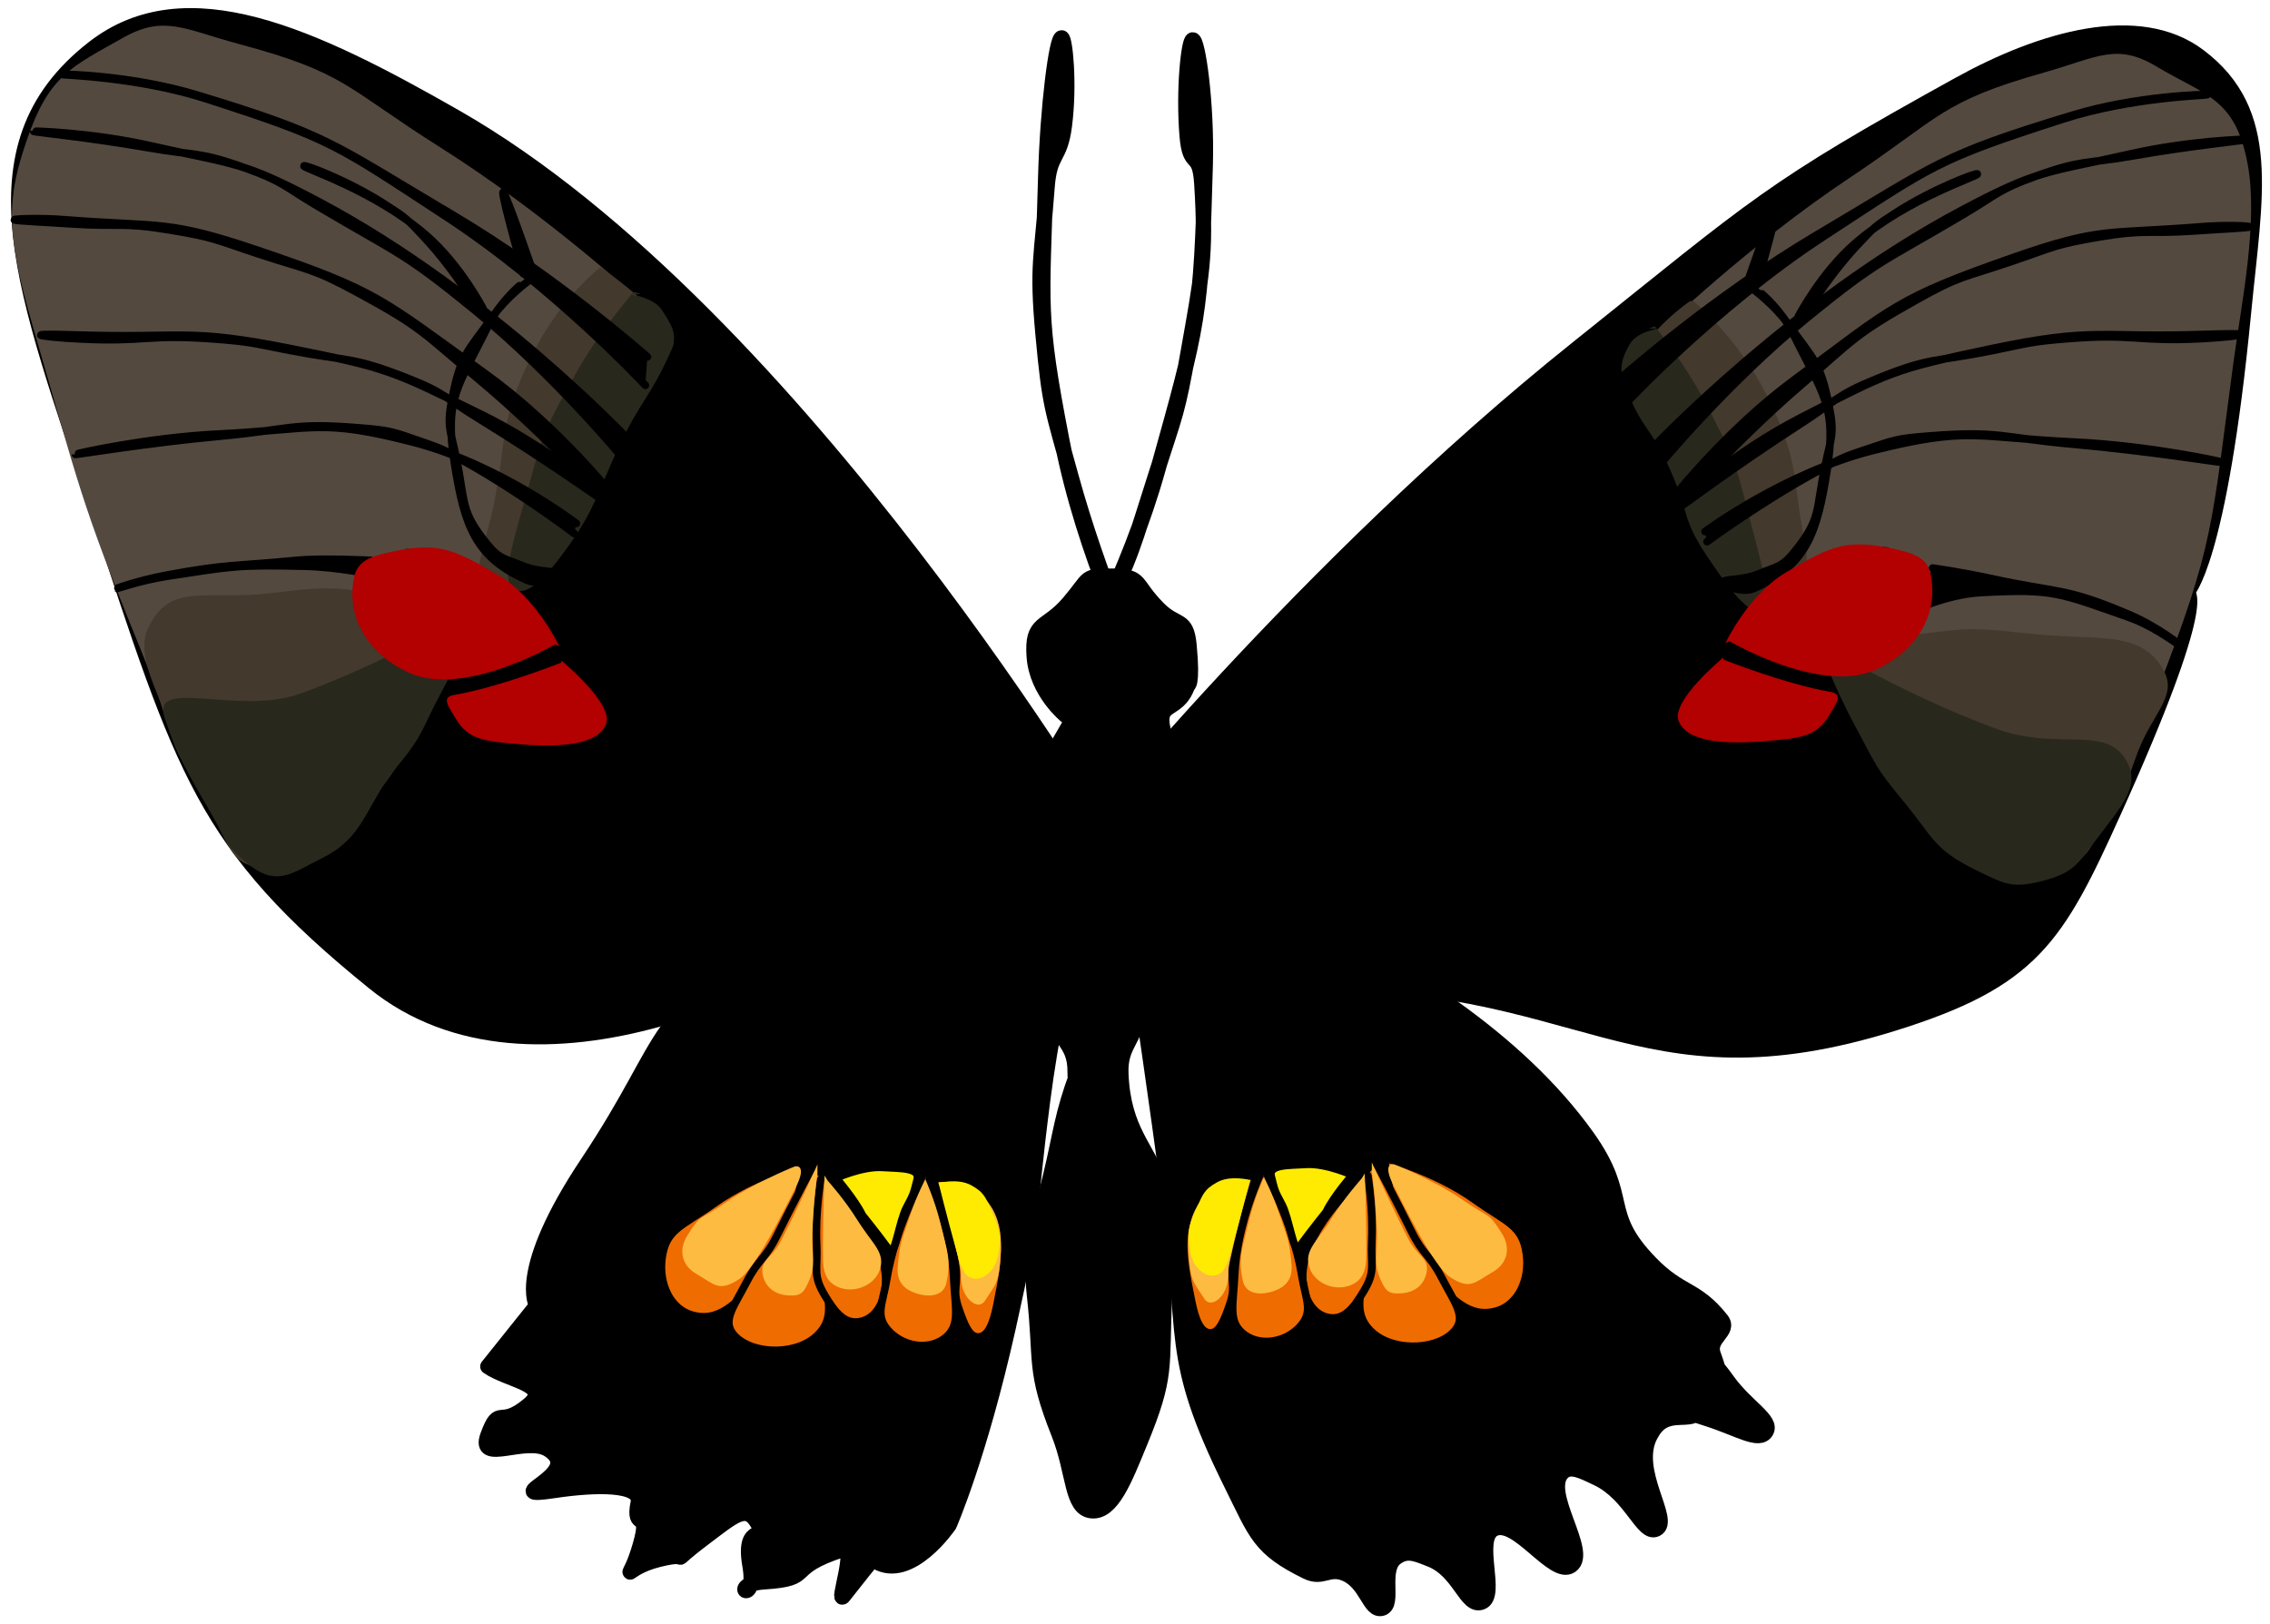<?xml version="1.0" encoding="UTF-8" standalone="no"?>
<!DOCTYPE svg PUBLIC "-//W3C//DTD SVG 20001102//EN" "http://www.w3.org/TR/2000/CR-SVG-20001102/DTD/svg-20001102.dtd">
<!-- This file was created by the DynamicDraw's "SVG Export" plug-in version 1.1.1.-->
<svg xmlns='http://www.w3.org/2000/svg' xmlns:xlink='http://www.w3.org/1999/xlink' width='73.893mm' height='52.878mm' viewBox='0 0 73.893 52.878'>
<g style='stroke-linecap:round;stroke-linejoin:round'>
<!-- start DynamicDraw object [1], type : FDOJ_POLY -->
<path d='M 36.254,27.625 C 36.254,27.625 25.97,10.182 14.823,3.813 C 10.193,1.167 6.065,-0.78 3.049,1.564 C -1.145,4.823 0.857,9.56 3.181,16.645 C 5.96,25.112 6.621,27.493 12.177,31.991 C 14.768,34.088 18.206,34.079 21.438,33.182 C 30.963,30.536 34.138,28.948 34.138,28.948 ' style='fill:black; stroke:black; stroke-width:0.5'/>
<!-- end DynamicDraw object [1], type : FDOJ_POLY -->
<!-- start DynamicDraw object [2], type : FDOJ_POLY -->
<path d='M 35.196,27.493 C 35.196,27.493 42.478,18.439 51.336,11.353 C 57.289,6.591 57.553,6.194 63.771,2.754 C 66.457,1.268 69.616,0.35 71.576,1.828 C 74.011,3.665 73.401,6.341 73.031,10.163 C 72.238,18.365 71.179,19.291 71.179,19.291 C 71.179,19.291 72.015,19.311 68.798,26.435 C 66.946,30.536 66.138,31.913 61.654,33.314 C 53.188,35.96 51.541,31.713 42.075,31.991 C 37.577,32.123 35.461,27.493 35.461,27.493 ' style='fill:black; stroke:black; stroke-width:0.5'/>
<!-- end DynamicDraw object [2], type : FDOJ_POLY -->
<!-- start DynamicDraw object [3], type : FDOJ_POLY -->
<path d='M 34.072,27.956 C 34.072,27.956 30.367,28.033 25.605,30.602 C 20.991,33.091 21.971,33.604 19.123,37.878 C 16.762,41.42 17.469,42.508 17.469,42.508 C 17.469,42.508 15.881,44.493 15.881,44.493 C 16.543,44.956 17.998,45.088 17.204,45.749 C 16.237,46.555 16.267,45.699 15.881,46.741 C 15.526,47.703 17.135,46.729 17.866,47.204 C 19.077,47.994 16.065,48.827 18.064,48.527 C 19.378,48.331 20.902,48.295 20.776,48.924 C 20.578,49.916 21.202,49.055 20.842,50.313 C 20.445,51.702 20.176,51.092 21.438,50.776 C 22.761,50.446 21.499,51.147 22.959,50.049 C 23.867,49.365 24.266,49 24.613,49.52 C 25.121,50.282 24.151,49.462 24.414,50.975 C 24.654,52.354 23.637,51.584 24.877,51.504 C 26.578,51.394 25.48,51.076 27.457,50.446 C 27.899,50.305 27.212,52.281 27.457,51.967 C 29.574,49.255 28.515,50.843 28.515,50.843 C 29.64,51.504 30.897,49.652 30.897,49.652 C 30.897,49.652 31.878,47.423 32.815,43.236 C 33.714,39.218 33.41,39.928 33.939,35.827 C 34.468,31.726 35.659,27.691 35.659,27.691 ' style='fill:black; stroke:black; stroke-width:0.5'/>
<!-- end DynamicDraw object [3], type : FDOJ_POLY -->
<!-- start DynamicDraw object [4], type : FDOJ_POLY -->
<path d='M 36.387,27.361 C 36.387,27.361 37.272,33.042 38.04,38.738 C 38.694,43.584 37.979,44.073 40.091,48.329 C 40.899,49.957 40.99,50.413 42.538,51.173 C 43.058,51.428 43.252,51.007 43.795,51.239 C 44.501,51.542 44.578,52.477 44.986,52.364 C 45.413,52.245 44.904,51.098 45.449,50.71 C 45.806,50.456 46.076,50.579 46.573,50.776 C 47.525,51.155 47.725,52.351 48.227,52.165 C 48.788,51.958 47.979,50.121 48.624,49.784 C 49.366,49.396 50.569,51.37 51.137,50.975 C 51.761,50.541 50.187,48.56 50.873,47.932 C 51.129,47.697 51.5,47.895 51.997,48.131 C 53.1,48.654 53.477,50.003 53.915,49.784 C 54.443,49.521 53.113,47.894 53.717,46.741 C 53.946,46.304 54.207,46.157 54.709,46.146 C 55.493,46.129 54.791,45.94 55.635,46.212 C 56.602,46.525 57.269,46.968 57.487,46.609 C 57.708,46.246 56.838,45.806 56.23,44.956 C 55.777,44.32 56.02,44.8 55.767,44.096 C 55.574,43.558 56.335,43.352 56.032,42.971 C 55.192,41.914 54.716,42.151 53.717,41.119 C 52.108,39.456 53.109,39.04 51.666,37.018 C 47.075,30.581 36.254,27.559 36.254,27.559 ' style='fill:black; stroke:black; stroke-width:0.5'/>
<!-- end DynamicDraw object [4], type : FDOJ_POLY -->
<!-- start DynamicDraw object [5], type : FDOJ_POLY -->
<path d='M 35.924,26.699 C 35.924,26.699 34.867,28.407 34.601,29.874 C 34.339,31.318 34.045,31.37 34.204,32.785 C 34.326,33.874 35.009,33.847 34.998,34.901 C 34.987,35.898 35.439,33.967 35.064,34.968 C 34.572,36.28 34.53,36.919 34.204,38.275 C 33.862,39.696 33.516,40.762 33.675,42.177 C 33.919,44.356 33.633,44.575 34.468,46.675 C 34.972,47.942 34.869,49.117 35.527,49.189 C 36.191,49.261 36.604,48.181 37.114,46.94 C 38.009,44.763 37.796,44.572 37.908,42.177 C 37.994,40.336 38.243,40.234 37.71,38.473 C 37.379,37.382 36.563,36.844 36.486,34.968 C 36.445,33.988 36.964,33.924 37.048,32.917 C 37.162,31.548 36.89,31.357 36.585,30.007 C 36.247,28.508 35.99,26.765 35.99,26.765 ' style='fill:black; stroke:black; stroke-width:0.5'/>
<!-- end DynamicDraw object [5], type : FDOJ_POLY -->
<!-- start DynamicDraw object [6], type : FDOJ_POLY -->
<path d='M 34.7,23.301 C 34.7,23.301 33.752,22.537 33.667,21.386 C 33.58,20.193 34.043,20.51 34.799,19.622 C 35.518,18.777 35.261,18.756 36.207,18.76 C 37.198,18.763 36.888,18.995 37.71,19.82 C 38.306,20.419 38.616,20.089 38.704,21.003 C 38.833,22.352 38.66,22.316 38.66,22.316 C 38.316,23.301 37.525,22.73 37.929,24.012 C 38.359,25.38 38.445,25.216 38.445,25.216 C 38.445,25.216 37.148,27.384 36.078,27.295 C 35.243,27.225 34.098,24.34 34.098,24.34 ' style='fill:black; stroke:black; stroke-width:0.5'/>
<!-- end DynamicDraw object [6], type : FDOJ_POLY -->
<!-- start DynamicDraw object [7], type : FDOJ_POLY -->
<path d='M 34.977,21.804 C 34.977,21.804 36.733,18.722 37.693,15.277 C 39.009,10.558 39.101,10.337 39.233,5.343 C 39.286,3.332 38.986,1.294 38.825,1.299 C 38.702,1.304 38.519,2.888 38.644,4.418 C 38.736,5.537 39.051,4.863 39.122,5.979 C 39.272,8.337 39.102,9.064 38.69,11.407 C 38.331,13.447 38.27,13.453 37.648,15.393 C 36.849,17.886 36.896,17.957 35.792,20.245 C 35.421,21.013 34.931,21.689 34.931,21.689 ' style='fill:black; stroke:black; stroke-width:0.5'/>
<!-- end DynamicDraw object [7], type : FDOJ_POLY -->
<!-- start DynamicDraw object [8], type : FDOJ_POLY -->
<path d='M 37.028,21.576 C 37.028,21.576 35.297,18.115 34.56,14.319 C 33.764,10.215 33.926,10.016 34.041,5.747 C 34.102,3.481 34.396,1.221 34.56,1.233 C 34.663,1.241 34.824,2.711 34.647,4.09 C 34.502,5.216 34.169,4.948 34.084,6.09 C 33.911,8.433 33.745,8.613 33.954,10.89 C 34.17,13.243 34.249,13.281 34.863,15.519 C 35.757,18.773 37.114,21.804 37.114,21.804 ' style='fill:black; stroke:black; stroke-width:0.5'/>
<!-- end DynamicDraw object [8], type : FDOJ_POLY -->
<!-- start DynamicDraw object [9], type : FDOJ_GROUP -->
<g><!-- group -->
<!-- start DynamicDraw object [9], type : FDOJ_POLY -->
<path d='M 44.853,37.514 C 44.853,37.514 46.68,37.955 48.094,38.969 C 49.101,39.691 49.682,39.801 49.814,40.821 C 49.932,41.73 49.509,42.587 48.756,42.806 C 47.813,43.079 47.153,42.428 46.308,41.417 C 45.047,39.906 44.919,37.448 44.919,37.448 ' style='fill:rgb(239,108,1); stroke:black; stroke-width:0.5'/>
<!-- end DynamicDraw object [9], type : FDOJ_POLY -->
<!-- start DynamicDraw object [10], type : FDOJ_POLY -->
<path d='M 44.82,37.911 C 44.82,37.911 45.4,38.993 45.945,40.094 C 46.331,40.875 46.535,40.838 46.937,41.615 C 47.323,42.362 47.713,42.834 47.4,43.269 C 46.905,43.956 45.42,44.045 44.688,43.401 C 43.793,42.615 44.597,41.743 44.423,40.094 C 44.343,39.331 44.225,38.572 44.225,38.572 ' style='fill:rgb(239,108,1); stroke:black; stroke-width:0.25'/>
<!-- end DynamicDraw object [10], type : FDOJ_POLY -->
<!-- start DynamicDraw object [11], type : FDOJ_POLY -->
<path d='M 44.523,38.275 C 44.523,38.275 44.706,39.339 44.655,40.391 C 44.615,41.223 44.789,41.377 44.39,42.045 C 44.053,42.61 43.747,42.982 43.266,42.905 C 42.748,42.822 42.434,42.294 42.406,41.648 C 42.338,40.103 44.192,38.473 44.192,38.473 ' style='fill:rgb(239,108,1); stroke:black; stroke-width:0.25'/>
<!-- end DynamicDraw object [11], type : FDOJ_POLY -->
<!-- start DynamicDraw object [12], type : FDOJ_POLY -->
<path d='M 41.149,38.109 C 41.149,38.109 42.085,39.76 42.373,41.516 C 42.504,42.319 42.756,42.689 42.34,43.17 C 41.876,43.705 41.052,43.847 40.521,43.467 C 39.95,43.059 40.149,42.483 40.19,41.516 C 40.261,39.831 41.05,38.176 41.05,38.176 ' style='fill:rgb(239,108,1); stroke:black; stroke-width:0.25'/>
<!-- end DynamicDraw object [12], type : FDOJ_POLY -->
<!-- start DynamicDraw object [13], type : FDOJ_POLY -->
<path d='M 40.818,38.341 C 40.818,38.341 40.365,39.654 40.142,41.02 C 40.025,41.734 40.255,41.829 40.029,42.475 C 39.844,43.005 39.686,43.418 39.381,43.401 C 39.065,43.384 38.903,42.939 38.789,42.376 C 38.449,40.707 38.324,39.858 39.183,38.738 C 39.621,38.167 40.734,38.308 40.734,38.308 ' style='fill:rgb(239,108,1); stroke:black; stroke-width:0.25'/>
<!-- end DynamicDraw object [13], type : FDOJ_POLY -->
</g><!-- group -->
<!-- end DynamicDraw object [9], type : FDOJ_GROUP -->
<!-- start DynamicDraw object [10], type : FDOJ_GROUP -->
<g><!-- group -->
<!-- start DynamicDraw object [10], type : FDOJ_POLY -->
<path d='M 26.385,37.646 C 26.385,37.646 24.558,38.087 23.144,39.102 C 22.137,39.823 21.556,39.933 21.424,40.954 C 21.306,41.862 21.729,42.72 22.482,42.938 C 23.425,43.212 24.085,42.56 24.93,41.549 C 26.191,40.038 26.319,37.58 26.319,37.58 ' style='fill:rgb(239,108,1); stroke:black; stroke-width:0.5'/>
<!-- end DynamicDraw object [10], type : FDOJ_POLY -->
<!-- start DynamicDraw object [11], type : FDOJ_POLY -->
<path d='M 26.418,38.043 C 26.418,38.043 25.838,39.125 25.293,40.226 C 24.907,41.008 24.703,40.97 24.301,41.747 C 23.915,42.495 23.525,42.967 23.838,43.401 C 24.333,44.088 25.818,44.177 26.55,43.533 C 27.445,42.747 26.641,41.875 26.815,40.226 C 26.895,39.463 27.013,38.705 27.013,38.705 ' style='fill:rgb(239,108,1); stroke:black; stroke-width:0.25'/>
<!-- end DynamicDraw object [11], type : FDOJ_POLY -->
<!-- start DynamicDraw object [12], type : FDOJ_POLY -->
<path d='M 26.716,38.407 C 26.716,38.407 26.533,39.471 26.583,40.524 C 26.623,41.355 26.449,41.51 26.848,42.177 C 27.185,42.742 27.491,43.114 27.972,43.037 C 28.49,42.954 28.804,42.427 28.832,41.781 C 28.9,40.235 27.046,38.606 27.046,38.606 ' style='fill:rgb(239,108,1); stroke:black; stroke-width:0.25'/>
<!-- end DynamicDraw object [12], type : FDOJ_POLY -->
<!-- start DynamicDraw object [13], type : FDOJ_POLY -->
<path d='M 30.089,38.242 C 30.089,38.242 29.153,39.892 28.865,41.648 C 28.734,42.451 28.482,42.822 28.898,43.302 C 29.362,43.837 30.186,43.979 30.717,43.6 C 31.288,43.192 31.089,42.615 31.048,41.648 C 30.977,39.963 30.188,38.308 30.188,38.308 ' style='fill:rgb(239,108,1); stroke:black; stroke-width:0.25'/>
<!-- end DynamicDraw object [13], type : FDOJ_POLY -->
<!-- start DynamicDraw object [14], type : FDOJ_POLY -->
<path d='M 30.42,38.473 C 30.42,38.473 30.873,39.787 31.096,41.152 C 31.213,41.866 30.983,41.961 31.209,42.607 C 31.394,43.137 31.552,43.55 31.857,43.533 C 32.173,43.516 32.335,43.072 32.45,42.508 C 32.789,40.84 32.914,39.991 32.055,38.87 C 31.617,38.299 30.504,38.44 30.504,38.44 ' style='fill:rgb(239,108,1); stroke:black; stroke-width:0.25'/>
<!-- end DynamicDraw object [14], type : FDOJ_POLY -->
</g><!-- group -->
<!-- end DynamicDraw object [10], type : FDOJ_GROUP -->
<!-- start DynamicDraw object [11], type : FDOJ_GROUP -->
<g><!-- group -->
<!-- start DynamicDraw object [11], type : FDOJ_POLY -->
<path d='M 45.548,37.977 C 45.548,37.977 46.805,38.506 47.565,39.035 C 48.564,39.73 48.425,39.432 48.888,40.16 C 49.188,40.632 49.075,41.14 48.591,41.417 C 47.999,41.754 47.866,42.015 47.201,41.582 C 46.662,41.231 45.708,39.264 45.382,38.639 C 44.952,37.812 45.382,37.911 45.382,37.911 ' style='fill:rgb(253,187,66); stroke:none; stroke-width:0.25'/>
<!-- end DynamicDraw object [11], type : FDOJ_POLY -->
<!-- start DynamicDraw object [12], type : FDOJ_POLY -->
<path d='M 44.655,37.845 C 44.655,37.845 45.218,39.126 45.856,40.363 C 46.132,40.897 46.517,40.958 46.441,41.412 C 46.372,41.827 46.054,42.082 45.629,42.111 C 45.194,42.141 45.105,42.047 44.919,41.615 C 44.701,41.108 44.844,40.846 44.82,40.094 C 44.787,39.069 44.655,38.143 44.655,38.143 ' style='fill:rgb(253,187,66); stroke:none; stroke-width:0.25'/>
<!-- end DynamicDraw object [12], type : FDOJ_POLY -->
<!-- start DynamicDraw object [13], type : FDOJ_POLY -->
<path d='M 44.423,38.209 C 44.423,38.209 44.489,39.598 44.475,40.933 C 44.469,41.465 44.281,41.758 43.875,41.878 C 43.386,42.023 42.817,41.768 42.641,41.318 C 42.408,40.721 42.882,40.428 43.346,39.674 C 43.773,38.982 44.324,38.374 44.324,38.374 ' style='fill:rgb(253,187,66); stroke:none; stroke-width:0.25'/>
<!-- end DynamicDraw object [13], type : FDOJ_POLY -->
<!-- start DynamicDraw object [14], type : FDOJ_POLY -->
<path d='M 41.118,38.275 C 41.118,38.275 41.414,38.84 41.613,39.44 C 41.896,40.289 41.976,40.358 42.042,41.187 C 42.08,41.663 41.837,41.915 41.448,42.043 C 41.021,42.184 40.551,42.142 40.458,41.707 C 40.293,40.933 40.433,40.684 40.656,39.748 C 40.832,39.01 41.151,38.309 41.151,38.309 ' style='fill:rgb(253,187,66); stroke:none; stroke-width:0.25'/>
<!-- end DynamicDraw object [14], type : FDOJ_POLY -->
<!-- start DynamicDraw object [15], type : FDOJ_POLY -->
<path d='M 40.719,38.407 C 40.719,38.407 40.337,39.663 40.041,41.036 C 39.934,41.533 40.028,41.362 39.954,41.773 C 39.867,42.258 39.41,42.608 39.207,42.292 C 38.842,41.722 38.738,41.722 38.685,40.701 C 38.643,39.865 38.841,39.207 39.485,38.692 C 39.914,38.349 40.702,38.424 40.702,38.424 ' style='fill:rgb(253,187,66); stroke:none; stroke-width:0.25'/>
<!-- end DynamicDraw object [15], type : FDOJ_POLY -->
</g><!-- group -->
<!-- end DynamicDraw object [11], type : FDOJ_GROUP -->
<!-- start DynamicDraw object [12], type : FDOJ_GROUP -->
<g><!-- group -->
<!-- start DynamicDraw object [12], type : FDOJ_POLY -->
<path d='M 25.717,38.043 C 25.717,38.043 24.46,38.572 23.699,39.102 C 22.7,39.797 22.839,39.498 22.376,40.226 C 22.076,40.698 22.19,41.206 22.674,41.483 C 23.265,41.821 23.399,42.081 24.063,41.648 C 24.602,41.297 25.557,39.33 25.882,38.705 C 26.312,37.878 25.882,37.977 25.882,37.977 ' style='fill:rgb(253,187,66); stroke:none; stroke-width:0.25'/>
<!-- end DynamicDraw object [12], type : FDOJ_POLY -->
<!-- start DynamicDraw object [13], type : FDOJ_POLY -->
<path d='M 26.61,37.911 C 26.61,37.911 26.047,39.193 25.408,40.429 C 25.132,40.963 24.748,41.025 24.823,41.478 C 24.893,41.893 25.21,42.148 25.635,42.177 C 26.07,42.208 26.159,42.113 26.345,41.681 C 26.563,41.175 26.42,40.912 26.444,40.16 C 26.477,39.135 26.61,38.209 26.61,38.209 ' style='fill:rgb(253,187,66); stroke:none; stroke-width:0.25'/>
<!-- end DynamicDraw object [13], type : FDOJ_POLY -->
<!-- start DynamicDraw object [14], type : FDOJ_POLY -->
<path d='M 26.841,38.275 C 26.841,38.275 26.775,39.664 26.79,40.999 C 26.795,41.532 26.983,41.824 27.389,41.944 C 27.879,42.089 28.448,41.834 28.624,41.384 C 28.857,40.787 28.383,40.494 27.918,39.74 C 27.492,39.048 26.94,38.44 26.94,38.44 ' style='fill:rgb(253,187,66); stroke:none; stroke-width:0.25'/>
<!-- end DynamicDraw object [14], type : FDOJ_POLY -->
<!-- start DynamicDraw object [15], type : FDOJ_POLY -->
<path d='M 30.146,38.341 C 30.146,38.341 29.851,38.906 29.651,39.506 C 29.369,40.355 29.288,40.425 29.222,41.253 C 29.184,41.729 29.427,41.981 29.816,42.109 C 30.243,42.25 30.713,42.208 30.806,41.774 C 30.971,41 30.831,40.75 30.608,39.814 C 30.432,39.076 30.113,38.375 30.113,38.375 ' style='fill:rgb(253,187,66); stroke:none; stroke-width:0.25'/>
<!-- end DynamicDraw object [15], type : FDOJ_POLY -->
<!-- start DynamicDraw object [16], type : FDOJ_POLY -->
<path d='M 30.545,38.473 C 30.545,38.473 30.928,39.729 31.223,41.102 C 31.33,41.599 31.237,41.428 31.31,41.839 C 31.397,42.324 31.855,42.674 32.058,42.358 C 32.423,41.789 32.527,41.789 32.579,40.767 C 32.622,39.931 32.424,39.273 31.779,38.758 C 31.351,38.415 30.563,38.49 30.563,38.49 ' style='fill:rgb(253,187,66); stroke:none; stroke-width:0.25'/>
<!-- end DynamicDraw object [16], type : FDOJ_POLY -->
</g><!-- group -->
<!-- end DynamicDraw object [12], type : FDOJ_GROUP -->
<!-- start DynamicDraw object [13], type : FDOJ_GROUP -->
<g><!-- group -->
<!-- start DynamicDraw object [13], type : FDOJ_POLY -->
<path d='M 44.06,38.209 C 44.06,38.209 43.398,38.969 43.167,39.465 C 43.167,39.465 42.737,39.995 42.274,40.623 C 42.114,40.839 41.959,39.647 41.728,39.217 C 41.471,38.741 41.496,38.754 41.381,38.308 C 41.277,37.908 41.943,37.948 42.505,37.911 C 43.18,37.866 44.06,38.275 44.06,38.275 ' style='fill:rgb(254,235,1); stroke:black; stroke-width:0.25'/>
<!-- end DynamicDraw object [13], type : FDOJ_POLY -->
<!-- start DynamicDraw object [14], type : FDOJ_POLY -->
<path d='M 40.686,38.407 C 40.686,38.407 40.422,39.482 40.124,40.557 C 39.972,41.106 39.883,41.481 39.529,41.532 C 39.2,41.58 38.834,41.235 38.751,40.805 C 38.641,40.231 38.652,40.003 38.933,39.383 C 39.149,38.906 39.18,38.735 39.628,38.49 C 40.06,38.253 40.703,38.424 40.703,38.424 C 40.703,38.424 40.636,38.44 40.636,38.44 ' style='fill:rgb(254,235,1); stroke:none; stroke-width:0.25'/>
<!-- end DynamicDraw object [14], type : FDOJ_POLY -->
</g><!-- group -->
<!-- end DynamicDraw object [13], type : FDOJ_GROUP -->
<!-- start DynamicDraw object [14], type : FDOJ_GROUP -->
<g><!-- group -->
<!-- start DynamicDraw object [14], type : FDOJ_POLY -->
<path d='M 27.177,38.308 C 27.177,38.308 27.838,39.069 28.07,39.565 C 28.07,39.565 28.5,40.094 28.963,40.722 C 29.122,40.938 29.277,39.747 29.509,39.317 C 29.765,38.84 29.74,38.854 29.856,38.407 C 29.959,38.007 29.293,38.048 28.731,38.01 C 28.056,37.965 27.177,38.374 27.177,38.374 ' style='fill:rgb(254,235,1); stroke:black; stroke-width:0.25'/>
<!-- end DynamicDraw object [14], type : FDOJ_POLY -->
<!-- start DynamicDraw object [15], type : FDOJ_POLY -->
<path d='M 30.55,38.506 C 30.55,38.506 30.815,39.581 31.113,40.656 C 31.265,41.205 31.354,41.58 31.708,41.632 C 32.036,41.68 32.402,41.334 32.485,40.904 C 32.596,40.33 32.584,40.102 32.303,39.482 C 32.087,39.005 32.056,38.834 31.609,38.589 C 31.177,38.352 30.534,38.523 30.534,38.523 C 30.534,38.523 30.6,38.539 30.6,38.539 ' style='fill:rgb(254,235,1); stroke:none; stroke-width:0.25'/>
<!-- end DynamicDraw object [15], type : FDOJ_POLY -->
</g><!-- group -->
<!-- end DynamicDraw object [14], type : FDOJ_GROUP -->
<!-- start DynamicDraw object [15], type : FDOJ_POLY -->
<path d='M 54.048,10.758 C 54.048,10.758 56.924,7.978 60.199,5.797 C 63.192,3.804 63.159,3.316 66.549,2.358 C 68.26,1.874 68.892,1.384 70.187,2.159 C 71.797,3.123 72.759,3.18 73.164,5.334 C 73.519,7.227 72.966,9.85 72.701,11.816 C 71.974,17.191 72.105,17.637 70.187,22.598 C 68.904,25.918 69.81,24.519 68.07,27.559 C 67.773,28.079 66.995,28.499 66.549,28.551 C 64.283,28.82 63.155,27.328 61.522,24.913 C 60.948,24.064 59.825,23.185 60.133,22.334 C 60.306,21.853 60.837,21.91 61.257,21.474 C 62.104,20.595 61.985,21.077 62.58,20.085 C 63.079,19.254 63.037,18.63 62.25,18.299 C 60.993,17.77 62.029,17.773 60.596,17.836 C 59.488,17.885 60.048,17.833 59.008,18.365 C 58.521,18.615 57.826,19.223 57.421,19.159 C 56.071,18.943 55.803,17.263 54.841,15.719 C 53.638,13.788 53.254,11.618 53.254,11.618 ' style='fill:rgb(84,73,63); stroke:none; stroke-width:0.25'/>
<!-- end DynamicDraw object [15], type : FDOJ_POLY -->
<!-- start DynamicDraw object [16], type : FDOJ_POLY -->
<path d='M 20.706,9.669 C 20.706,9.669 17.729,6.943 14.338,4.803 C 11.24,2.847 11.274,2.369 7.764,1.429 C 5.994,0.954 5.339,0.473 3.998,1.234 C 2.332,2.179 1.594,2.44 0.866,4.581 C 0.257,6.376 0.139,7.436 1.065,10.616 C 2.562,15.756 2.585,16.261 4.57,21.127 C 5.899,24.384 5.085,23.465 6.886,26.448 C 7.193,26.958 7.303,27.072 7.764,27.124 C 10.111,27.387 11.278,25.924 12.969,23.555 C 13.563,22.722 14.725,21.86 14.407,21.025 C 14.227,20.553 13.678,20.609 13.242,20.181 C 12.366,19.319 12.489,19.792 11.873,18.818 C 11.357,18.003 12.078,18.596 12.607,18.381 C 13.969,17.828 12.396,17.84 13.88,17.902 C 15.028,17.95 14.277,17.992 15.352,18.514 C 15.857,18.759 15.826,19.04 16.245,18.977 C 17.643,18.766 18.889,16.05 19.885,14.536 C 21.131,12.641 21.528,10.513 21.528,10.513 ' style='fill:rgb(84,73,63); stroke:none; stroke-width:0.25'/>
<!-- end DynamicDraw object [16], type : FDOJ_POLY -->
<!-- start DynamicDraw object [17], type : FDOJ_GROUP -->
<g><!-- group -->
<!-- start DynamicDraw object [17], type : FDOJ_POLY -->
<path d='M 59.538,21.738 C 59.538,21.738 59.993,22.747 60.596,23.657 C 62.01,25.789 61.803,26.165 63.771,27.691 C 64.713,28.422 64.944,28.773 66.02,28.684 C 67.128,28.592 67.335,28.213 68.137,27.295 C 69.158,26.125 69.013,26.005 69.592,24.483 C 70.068,23.233 70.866,22.677 70.452,21.871 C 69.72,20.446 68.212,20.891 65.888,20.614 C 63.808,20.366 63.754,20.52 61.654,20.746 C 60.754,20.843 59.868,21.077 59.868,21.077 ' style='fill:rgb(67,57,44); stroke:none; stroke-width:0.25'/>
<!-- end DynamicDraw object [17], type : FDOJ_POLY -->
<!-- start DynamicDraw object [18], type : FDOJ_POLY -->
<path d='M 55.139,9.816 C 55.139,9.816 56.575,11.001 57.497,12.84 C 58.627,15.091 58.317,15.551 58.782,17.829 C 58.993,18.865 58.062,19.759 57.354,19.754 C 56.238,19.747 56.081,18.317 55.142,16.689 C 54.405,15.41 54.534,15.335 53.929,13.98 C 53.5,13.018 52.74,12.883 53.073,12.056 C 53.601,10.742 55.023,9.799 55.023,9.799 ' style='fill:rgb(67,57,44); stroke:none; stroke-width:0.25'/>
<!-- end DynamicDraw object [18], type : FDOJ_POLY -->
</g><!-- group -->
<!-- end DynamicDraw object [17], type : FDOJ_GROUP -->
<!-- start DynamicDraw object [18], type : FDOJ_GROUP -->
<g><!-- group -->
<!-- start DynamicDraw object [18], type : FDOJ_POLY -->
<path d='M 15.305,20.506 C 15.305,20.506 14.852,21.593 14.252,22.574 C 12.846,24.873 13.052,25.278 11.094,26.924 C 10.157,27.712 9.909,28.381 8.839,28.285 C 7.737,28.186 7.655,28.071 6.997,26.645 C 6.306,25.148 6.238,25.393 5.615,23.793 C 5.098,22.465 4.414,21.311 4.826,20.442 C 5.554,18.906 6.678,19.593 8.989,19.294 C 11.057,19.027 11.111,19.193 13.199,19.437 C 14.095,19.541 14.976,19.793 14.976,19.793 ' style='fill:rgb(67,57,44); stroke:none; stroke-width:0.25'/>
<!-- end DynamicDraw object [18], type : FDOJ_POLY -->
<!-- start DynamicDraw object [19], type : FDOJ_POLY -->
<path d='M 19.536,8.708 C 19.536,8.708 18.267,9.672 17.345,11.51 C 16.216,13.761 16.525,14.221 16.06,16.5 C 15.849,17.535 15.174,19.246 15.881,19.241 C 16.997,19.234 18.761,16.988 19.7,15.359 C 20.438,14.081 20.308,14.006 20.913,12.651 C 21.343,11.689 22.288,11.452 21.77,10.726 C 21.024,9.683 19.552,8.708 19.552,8.708 ' style='fill:rgb(67,57,44); stroke:none; stroke-width:0.25'/>
<!-- end DynamicDraw object [19], type : FDOJ_POLY -->
</g><!-- group -->
<!-- end DynamicDraw object [18], type : FDOJ_GROUP -->
<!-- start DynamicDraw object [19], type : FDOJ_GROUP -->
<g><!-- group -->
<!-- start DynamicDraw object [19], type : FDOJ_POLY -->
<path d='M 59.141,20.878 C 59.141,20.878 59.673,22.32 60.398,23.657 C 61.069,24.896 61.025,24.957 61.919,26.038 C 62.984,27.326 62.922,27.644 64.366,28.353 C 65.285,28.804 65.531,28.93 66.483,28.684 C 67.488,28.424 67.61,28.166 68.269,27.295 C 69.038,26.277 69.652,25.626 69.261,24.847 C 68.604,23.536 67.037,24.487 64.962,23.723 C 61.977,22.624 59.207,20.945 59.207,20.945 ' style='fill:rgb(41,40,29); stroke:none; stroke-width:0.25'/>
<!-- end DynamicDraw object [19], type : FDOJ_POLY -->
<!-- start DynamicDraw object [20], type : FDOJ_POLY -->
<path d='M 53.868,10.626 C 53.868,10.626 54.853,11.824 55.553,13.185 C 56.399,14.828 56.446,14.864 56.901,16.667 C 57.291,18.214 57.756,19.625 57.305,19.866 C 56.948,20.057 56.239,19.118 55.553,18.089 C 54.761,16.901 54.989,16.734 54.407,15.388 C 53.744,13.855 53.452,14.049 52.873,12.494 C 52.68,11.975 52.818,11.606 53.059,11.194 C 53.295,10.792 54.003,10.697 54.003,10.697 C 54.003,10.697 53.666,10.697 53.666,10.697 ' style='fill:rgb(41,40,29); stroke:none; stroke-width:0.25'/>
<!-- end DynamicDraw object [20], type : FDOJ_POLY -->
<!-- start DynamicDraw object [21], type : FDOJ_GROUP -->
<g><!-- group -->
<!-- start DynamicDraw object [21], type : FDOJ_POLY -->
<path d='M 15.643,19.726 C 15.643,19.726 15.111,21.167 14.386,22.504 C 13.714,23.743 13.831,23.866 12.938,24.946 C 11.873,26.235 11.901,27.247 10.457,27.956 C 9.539,28.407 9.058,28.853 8.192,28.221 C 7.332,27.592 7.34,27.278 6.786,26.335 C 6.175,25.294 5.745,24.5 5.364,23.392 C 4.888,22.005 7.746,23.334 9.822,22.57 C 12.806,21.471 15.577,19.792 15.577,19.792 ' style='fill:rgb(41,40,29); stroke:none; stroke-width:0.25'/>
<!-- end DynamicDraw object [21], type : FDOJ_POLY -->
<!-- start DynamicDraw object [22], type : FDOJ_POLY -->
<path d='M 20.634,9.501 C 20.634,9.501 19.521,10.759 18.729,12.188 C 17.773,13.913 17.72,13.952 17.205,15.845 C 16.764,17.469 16.239,18.951 16.748,19.203 C 17.153,19.404 17.702,18.9 18.478,17.819 C 19.373,16.572 19.456,16.024 20.115,14.611 C 20.865,13.001 21.157,12.974 21.851,11.403 C 22.087,10.869 21.821,10.53 21.549,10.098 C 21.282,9.676 20.482,9.576 20.482,9.576 C 20.482,9.576 20.863,9.576 20.863,9.576 ' style='fill:rgb(41,40,29); stroke:none; stroke-width:0.25'/>
<!-- end DynamicDraw object [22], type : FDOJ_POLY -->
</g><!-- group -->
<!-- end DynamicDraw object [21], type : FDOJ_GROUP -->
</g><!-- group -->
<!-- end DynamicDraw object [19], type : FDOJ_GROUP -->
<!-- start DynamicDraw object [20], type : FDOJ_GROUP -->
<g><!-- group -->
<!-- start DynamicDraw object [20], type : FDOJ_POLY -->
<path d='M 52.791,12.279 C 52.791,12.279 55.774,9.64 59.141,7.649 C 63.083,5.318 63.117,5.067 67.475,3.747 C 69.566,3.113 71.838,3.067 71.841,3.085 C 71.844,3.105 69.387,3.155 67.144,3.879 C 63.049,5.2 62.95,5.351 59.339,7.715 C 55.813,10.025 52.857,13.206 52.857,13.206 ' style='fill:black; stroke:black; stroke-width:0.25'/>
<!-- end DynamicDraw object [20], type : FDOJ_POLY -->
<!-- start DynamicDraw object [21], type : FDOJ_POLY -->
<path d='M 56.892,9.171 C 56.892,9.171 57.807,6.501 57.884,6.525 C 57.958,6.548 57.223,9.171 57.223,9.171 ' style='fill:black; stroke:black; stroke-width:0.25'/>
<!-- end DynamicDraw object [21], type : FDOJ_POLY -->
<!-- start DynamicDraw object [22], type : FDOJ_POLY -->
<path d='M 53.783,14.595 C 53.783,14.595 58.314,9.793 63.837,6.856 C 66.386,5.499 66.551,5.645 69.393,5.003 C 71.237,4.587 73.161,4.522 73.164,4.54 C 73.166,4.559 71.301,4.747 69.46,5.07 C 67.863,5.35 67.795,5.187 66.285,5.731 C 65.03,6.183 65.06,6.302 63.903,6.988 C 61.279,8.544 61.163,8.438 58.81,10.361 C 56.18,12.511 53.981,15.19 53.981,15.19 ' style='fill:black; stroke:black; stroke-width:0.25'/>
<!-- end DynamicDraw object [22], type : FDOJ_POLY -->
<!-- start DynamicDraw object [23], type : FDOJ_POLY -->
<path d='M 58.545,10.295 C 58.545,10.295 59.278,8.881 60.398,7.914 C 62.09,6.451 64.404,5.738 64.366,5.665 C 64.342,5.618 62.942,6.136 61.72,6.922 C 61.035,7.362 61.022,7.385 60.464,7.98 C 59.404,9.111 58.612,10.494 58.612,10.494 ' style='fill:black; stroke:black; stroke-width:0.25'/>
<!-- end DynamicDraw object [23], type : FDOJ_POLY -->
<!-- start DynamicDraw object [24], type : FDOJ_POLY -->
<path d='M 57.355,9.568 C 57.355,9.568 58.002,10.122 58.347,10.824 C 59.346,12.859 59.802,13.213 59.472,15.322 C 59.15,17.376 58.792,18.421 57.09,19.159 C 56.709,19.324 56.1,19.068 56.098,18.96 C 56.096,18.837 56.695,18.912 57.223,18.696 C 57.86,18.434 57.998,18.478 58.413,17.968 C 59.291,16.889 59.108,16.62 59.405,15.19 C 59.606,14.226 59.727,14.146 59.538,13.206 C 59.256,11.806 59.068,11.744 58.215,10.56 C 57.756,9.923 57.09,9.435 57.09,9.435 ' style='fill:black; stroke:black; stroke-width:0.25'/>
<!-- end DynamicDraw object [24], type : FDOJ_POLY -->
<!-- start DynamicDraw object [25], type : FDOJ_POLY -->
<path d='M 54.643,15.984 C 54.643,15.984 56.298,13.933 58.347,12.412 C 61.636,9.969 61.716,9.718 65.557,8.377 C 68.423,7.376 68.58,7.633 71.642,7.385 C 72.431,7.321 73.229,7.355 73.23,7.385 C 73.231,7.418 72.337,7.455 71.444,7.517 C 69.89,7.624 69.862,7.456 68.335,7.715 C 66.887,7.961 66.886,8.034 65.491,8.509 C 63.906,9.049 63.833,8.952 62.382,9.766 C 60.316,10.924 60.349,11.055 58.545,12.61 C 56.32,14.529 54.378,16.777 54.378,16.777 ' style='fill:black; stroke:black; stroke-width:0.25'/>
<!-- end DynamicDraw object [25], type : FDOJ_POLY -->
<!-- start DynamicDraw object [26], type : FDOJ_POLY -->
<path d='M 54.577,16.381 C 54.577,16.381 56.451,14.714 58.612,13.602 C 61.528,12.103 61.626,12.026 64.829,11.353 C 68.202,10.646 68.298,11.006 71.775,10.89 C 72.369,10.871 72.964,10.859 72.965,10.89 C 72.967,10.923 72.339,10.99 71.708,11.023 C 69.532,11.137 69.512,10.852 67.343,11.023 C 66.078,11.122 66.076,11.169 64.829,11.42 C 62.928,11.802 62.836,11.618 61.059,12.346 C 59.756,12.879 59.808,13.031 58.612,13.801 C 56.514,15.15 54.511,16.645 54.511,16.645 ' style='fill:black; stroke:black; stroke-width:0.25'/>
<!-- end DynamicDraw object [26], type : FDOJ_POLY -->
<!-- start DynamicDraw object [27], type : FDOJ_POLY -->
<path d='M 55.503,17.307 C 55.503,17.307 58.098,15.384 60.993,14.661 C 64.106,13.883 64.281,14.24 67.541,14.396 C 69.966,14.512 72.372,15.039 72.37,15.058 C 72.368,15.076 69.93,14.68 67.475,14.462 C 65.134,14.254 65.102,14.013 62.779,14.198 C 61.709,14.283 61.684,14.321 60.662,14.661 C 59.908,14.912 59.908,14.942 59.207,15.322 C 57.316,16.347 55.569,17.637 55.569,17.637 ' style='fill:black; stroke:black; stroke-width:0.25'/>
<!-- end DynamicDraw object [27], type : FDOJ_POLY -->
<!-- start DynamicDraw object [28], type : FDOJ_POLY -->
<path d='M 62.911,18.497 C 62.911,18.497 63.845,18.627 64.763,18.828 C 67.065,19.333 67.182,19.103 69.327,20.019 C 70.246,20.411 71.058,21.057 71.047,21.077 C 71.036,21.097 70.211,20.417 69.261,20.085 C 67.015,19.3 66.852,19.166 64.499,19.291 C 63.294,19.355 62.117,19.952 62.117,19.952 ' style='fill:black; stroke:black; stroke-width:0.25'/>
<!-- end DynamicDraw object [28], type : FDOJ_POLY -->
</g><!-- group -->
<!-- end DynamicDraw object [20], type : FDOJ_GROUP -->
<!-- start DynamicDraw object [21], type : FDOJ_GROUP -->
<g><!-- group -->
<!-- start DynamicDraw object [21], type : FDOJ_POLY -->
<path d='M 19.611,15.723 C 19.611,15.723 17.906,13.68 15.796,12.165 C 12.409,9.731 12.327,9.481 8.371,8.144 C 5.419,7.147 5.258,7.403 2.104,7.156 C 1.292,7.092 0.471,7.127 0.469,7.156 C 0.468,7.189 1.389,7.226 2.309,7.288 C 3.909,7.394 3.937,7.227 5.51,7.485 C 7.001,7.73 7.002,7.803 8.439,8.276 C 10.071,8.814 10.147,8.718 11.641,9.528 C 13.769,10.683 13.735,10.813 15.592,12.362 C 17.883,14.275 19.883,16.514 19.883,16.514 ' style='fill:black; stroke:black; stroke-width:0.25'/>
<!-- end DynamicDraw object [21], type : FDOJ_POLY -->
<!-- start DynamicDraw object [22], type : FDOJ_POLY -->
<path d='M 21.074,11.619 C 21.074,11.619 18.091,8.98 14.724,6.989 C 10.781,4.658 10.748,4.407 6.389,3.087 C 4.298,2.453 2.027,2.407 2.024,2.425 C 2.021,2.445 4.477,2.495 6.72,3.219 C 10.815,4.54 10.915,4.691 14.525,7.055 C 18.052,9.365 21.008,12.546 21.008,12.546 ' style='fill:black; stroke:black; stroke-width:0.25'/>
<!-- end DynamicDraw object [22], type : FDOJ_POLY -->
<!-- start DynamicDraw object [23], type : FDOJ_POLY -->
<path d='M 17.37,8.908 C 17.37,8.908 16.454,6.238 16.377,6.262 C 16.303,6.285 17.039,8.908 17.039,8.908 ' style='fill:black; stroke:black; stroke-width:0.25'/>
<!-- end DynamicDraw object [23], type : FDOJ_POLY -->
<!-- start DynamicDraw object [24], type : FDOJ_POLY -->
<path d='M 20.479,14.331 C 20.479,14.331 15.947,9.53 10.424,6.592 C 7.875,5.236 7.71,5.382 4.868,4.74 C 3.025,4.324 1.1,4.259 1.098,4.277 C 1.095,4.296 2.96,4.483 4.802,4.806 C 6.398,5.086 6.466,4.924 7.977,5.468 C 9.231,5.919 9.202,6.039 10.358,6.725 C 12.982,8.281 13.098,8.175 15.451,10.098 C 18.082,12.248 20.28,14.927 20.28,14.927 ' style='fill:black; stroke:black; stroke-width:0.25'/>
<!-- end DynamicDraw object [24], type : FDOJ_POLY -->
<!-- start DynamicDraw object [25], type : FDOJ_POLY -->
<path d='M 15.716,10.032 C 15.716,10.032 14.983,8.618 13.864,7.651 C 12.172,6.188 9.857,5.475 9.895,5.402 C 9.92,5.355 11.319,5.873 12.541,6.659 C 13.226,7.099 13.24,7.122 13.798,7.717 C 14.858,8.848 15.65,10.23 15.65,10.23 ' style='fill:black; stroke:black; stroke-width:0.25'/>
<!-- end DynamicDraw object [25], type : FDOJ_POLY -->
<!-- start DynamicDraw object [26], type : FDOJ_POLY -->
<path d='M 16.907,9.304 C 16.907,9.304 16.26,9.859 15.914,10.561 C 14.915,12.595 14.46,12.95 14.79,15.059 C 15.112,17.113 15.469,18.158 17.171,18.896 C 17.553,19.061 18.162,18.805 18.163,18.697 C 18.166,18.574 17.566,18.649 17.039,18.433 C 16.402,18.171 16.263,18.215 15.848,17.705 C 14.971,16.626 15.153,16.357 14.856,14.927 C 14.656,13.962 14.535,13.883 14.724,12.942 C 15.005,11.543 15.193,11.481 16.047,10.297 C 16.506,9.66 17.171,9.172 17.171,9.172 ' style='fill:black; stroke:black; stroke-width:0.25'/>
<!-- end DynamicDraw object [26], type : FDOJ_POLY -->
<!-- start DynamicDraw object [27], type : FDOJ_POLY -->
<path d='M 19.685,16.13 C 19.685,16.13 17.814,14.545 15.657,13.488 C 12.747,12.062 12.649,11.988 9.451,11.349 C 6.084,10.676 5.988,11.019 2.518,10.909 C 1.924,10.89 1.331,10.879 1.329,10.909 C 1.328,10.94 1.955,11.003 2.584,11.034 C 4.757,11.143 4.776,10.873 6.942,11.034 C 8.204,11.129 8.207,11.173 9.451,11.412 C 11.349,11.776 11.441,11.601 13.214,12.293 C 14.515,12.8 14.463,12.945 15.657,13.677 C 17.751,14.96 19.751,16.382 19.751,16.382 ' style='fill:black; stroke:black; stroke-width:0.25'/>
<!-- end DynamicDraw object [27], type : FDOJ_POLY -->
<!-- start DynamicDraw object [28], type : FDOJ_POLY -->
<path d='M 18.759,17.043 C 18.759,17.043 16.25,15.121 13.452,14.398 C 10.442,13.62 10.273,13.977 7.121,14.133 C 4.778,14.249 2.452,14.776 2.454,14.794 C 2.456,14.813 4.813,14.417 7.185,14.199 C 9.449,13.991 9.48,13.749 11.725,13.935 C 12.76,14.02 12.783,14.058 13.771,14.398 C 14.5,14.648 14.5,14.679 15.178,15.059 C 17.006,16.084 18.695,17.374 18.695,17.374 ' style='fill:black; stroke:black; stroke-width:0.25'/>
<!-- end DynamicDraw object [28], type : FDOJ_POLY -->
<!-- start DynamicDraw object [29], type : FDOJ_POLY -->
<path d='M 12.08,18.247 C 12.08,18.247 10.505,18.166 9.651,18.247 C 7.512,18.452 7.403,18.359 5.409,18.73 C 4.555,18.889 3.799,19.151 3.81,19.159 C 3.82,19.167 4.587,18.891 5.47,18.757 C 7.558,18.439 7.709,18.384 9.897,18.435 C 11.017,18.461 12.111,18.703 12.111,18.703 ' style='fill:black; stroke:black; stroke-width:0.25'/>
<!-- end DynamicDraw object [29], type : FDOJ_POLY -->
</g><!-- group -->
<!-- end DynamicDraw object [21], type : FDOJ_GROUP -->
<!-- start DynamicDraw object [22], type : FDOJ_GROUP -->
<g><!-- group -->
<!-- start DynamicDraw object [22], type : FDOJ_POLY -->
<path d='M 56.164,20.945 C 56.164,20.945 56.905,19.358 58.149,18.629 C 59.662,17.743 60.135,17.527 61.787,17.902 C 62.376,18.035 62.745,18.21 62.845,18.696 C 63.116,20.011 62.385,21.198 61.059,21.804 C 59.264,22.625 56.297,20.878 56.297,20.878 ' style='fill:rgb(179,0,0); stroke:none; stroke-width:0.25'/>
<!-- end DynamicDraw object [22], type : FDOJ_POLY -->
<!-- start DynamicDraw object [23], type : FDOJ_POLY -->
<path d='M 56.098,21.474 C 56.098,21.474 58.082,22.268 59.604,22.532 C 60.038,22.608 59.732,22.957 59.538,23.296 C 59.142,23.985 58.58,24.037 57.553,24.125 C 56.146,24.246 54.915,24.17 54.643,23.474 C 54.386,22.816 56.098,21.408 56.098,21.408 ' style='fill:rgb(179,0,0); stroke:none; stroke-width:0.25'/>
<!-- end DynamicDraw object [23], type : FDOJ_POLY -->
</g><!-- group -->
<!-- end DynamicDraw object [22], type : FDOJ_GROUP -->
<!-- start DynamicDraw object [23], type : FDOJ_GROUP -->
<g><!-- group -->
<!-- start DynamicDraw object [23], type : FDOJ_POLY -->
<path d='M 18.208,21.044 C 18.208,21.044 17.467,19.457 16.223,18.729 C 14.71,17.843 14.237,17.626 12.585,18.001 C 11.996,18.135 11.627,18.31 11.527,18.795 C 11.256,20.11 11.986,21.298 13.313,21.904 C 15.108,22.724 18.075,20.978 18.075,20.978 ' style='fill:rgb(179,0,0); stroke:none; stroke-width:0.25'/>
<!-- end DynamicDraw object [23], type : FDOJ_POLY -->
<!-- start DynamicDraw object [24], type : FDOJ_POLY -->
<path d='M 18.274,21.573 C 18.274,21.573 16.289,22.367 14.768,22.631 C 14.334,22.707 14.64,23.056 14.834,23.395 C 15.229,24.084 15.791,24.136 16.819,24.224 C 18.226,24.345 19.457,24.269 19.729,23.573 C 19.986,22.916 18.274,21.507 18.274,21.507 ' style='fill:rgb(179,0,0); stroke:none; stroke-width:0.25'/>
<!-- end DynamicDraw object [24], type : FDOJ_POLY -->
</g><!-- group -->
<!-- end DynamicDraw object [23], type : FDOJ_GROUP -->
</g><!-- stroke-linecap, etc -->
</svg>
